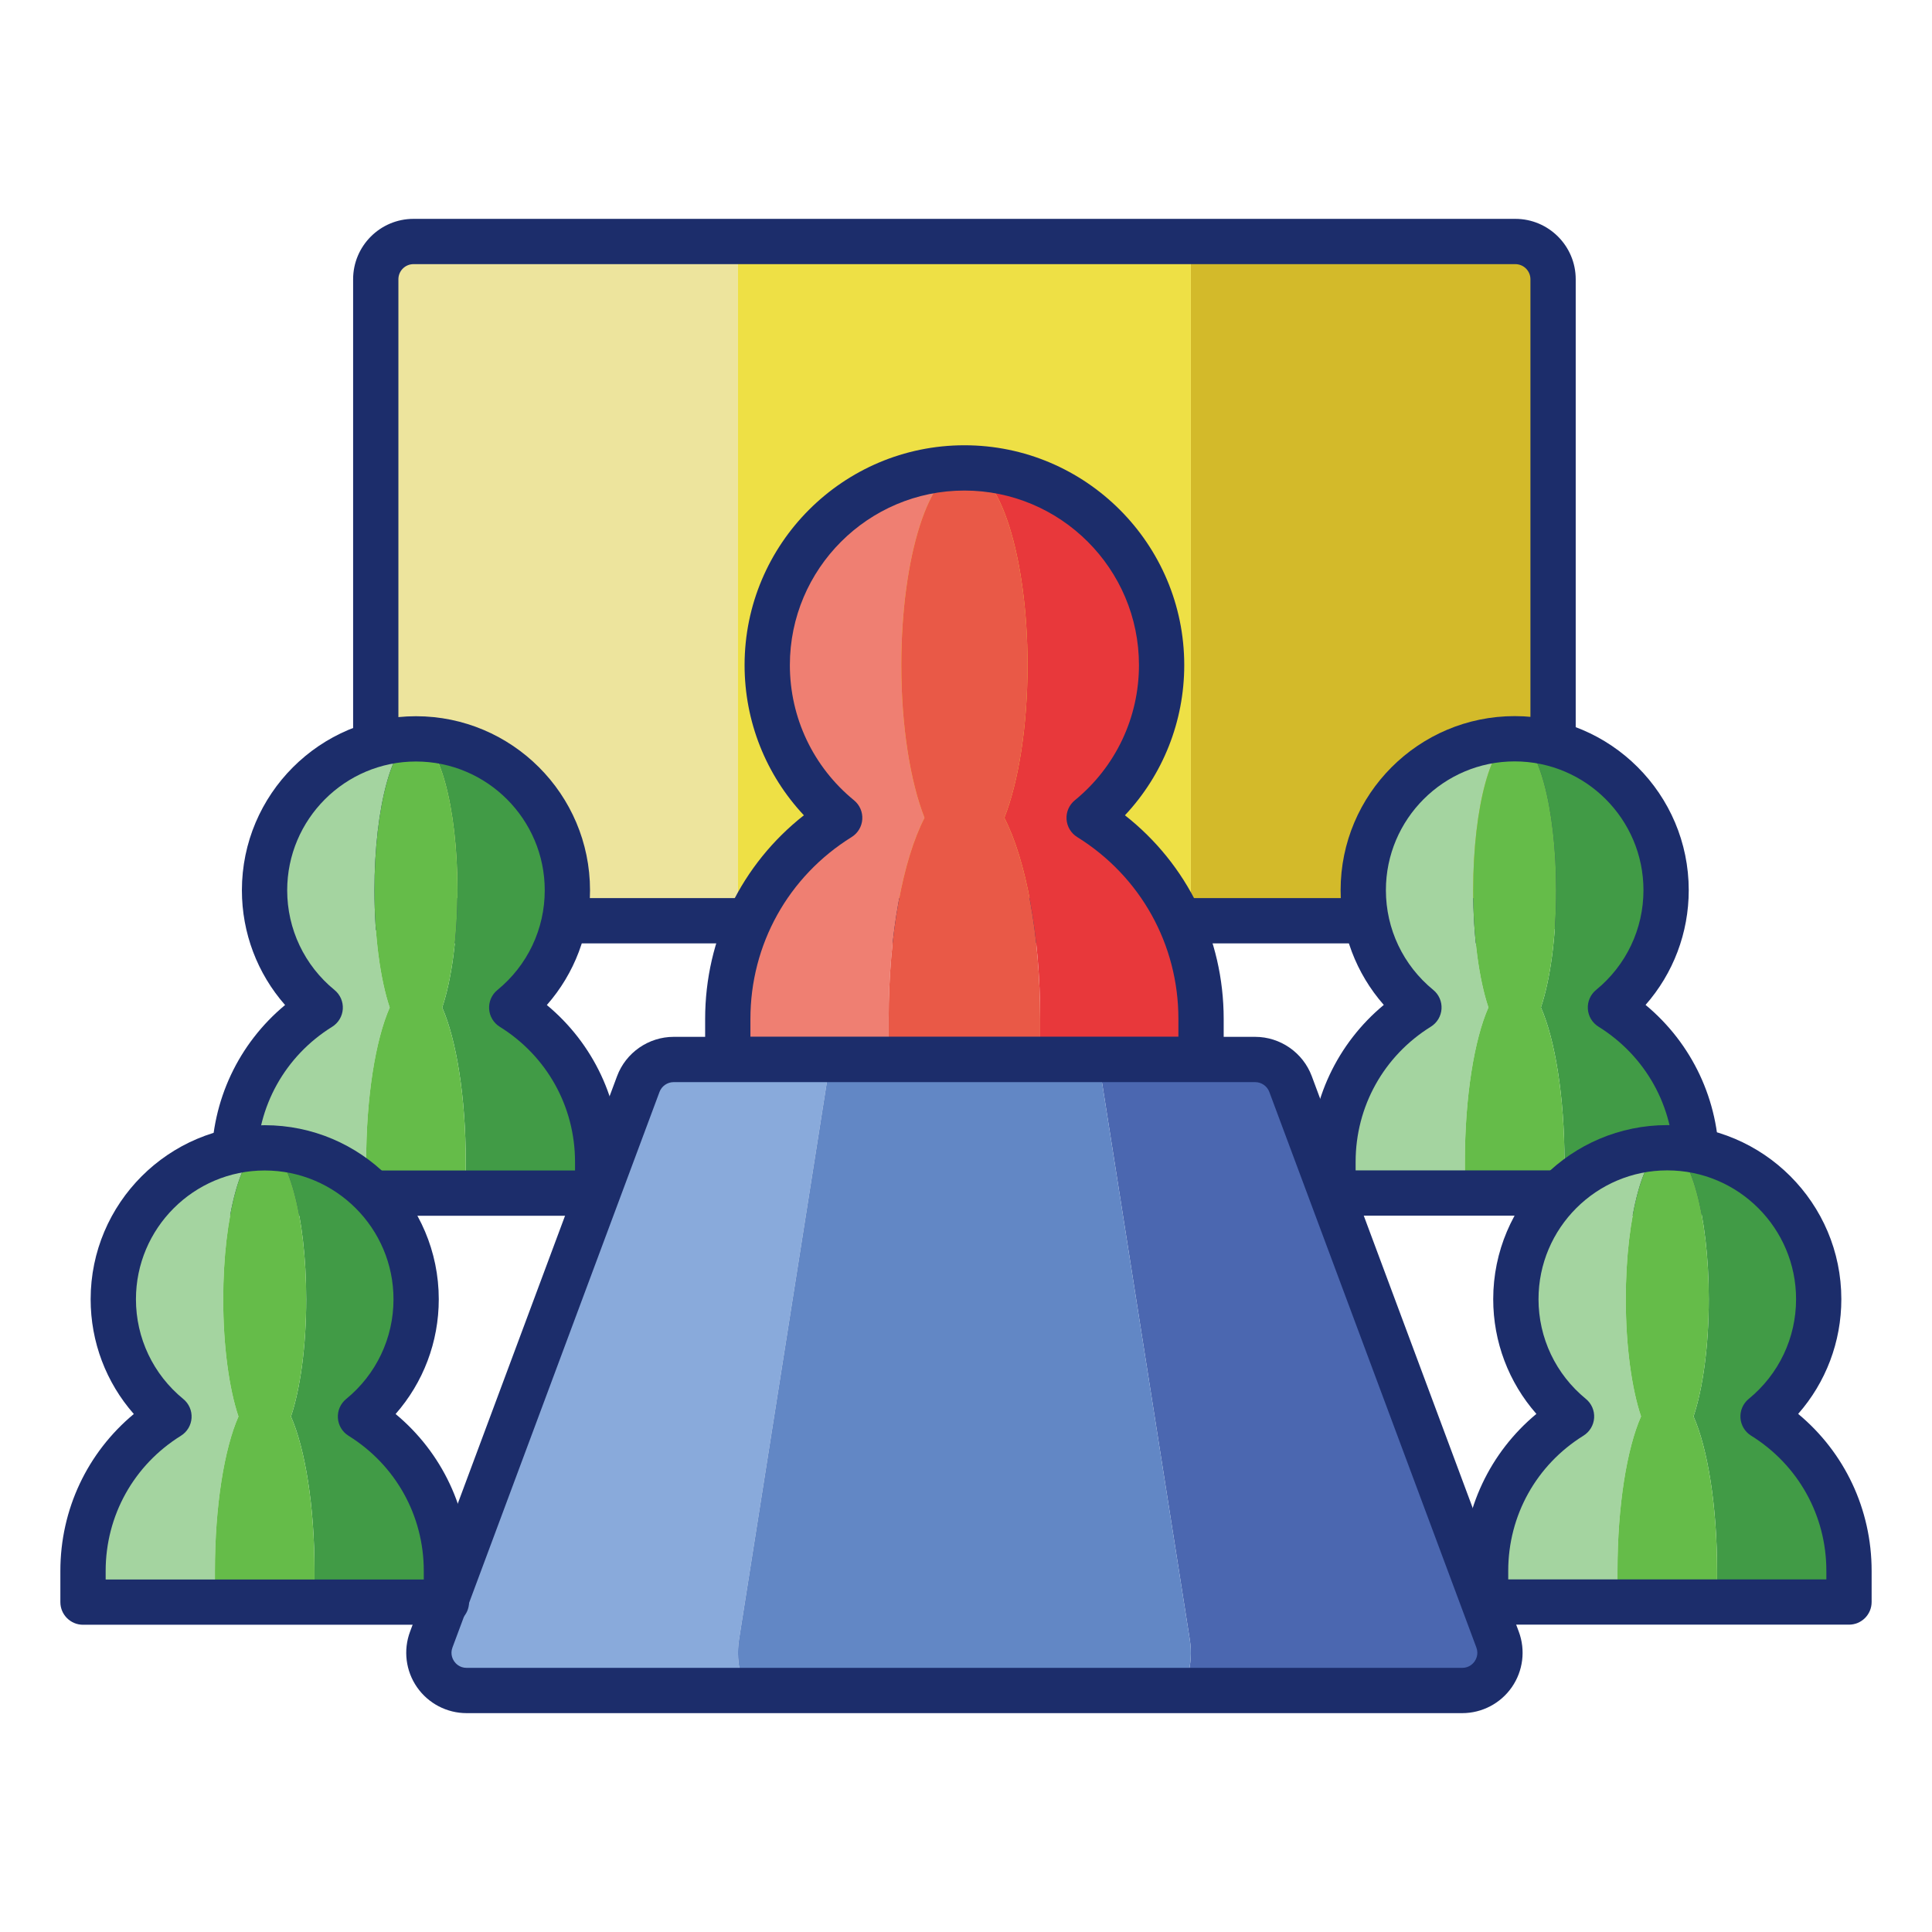 <svg id="Layer_1" enable-background="new 0 0 256 256" height="512" viewBox="0 0 256 256" width="512" xmlns="http://www.w3.org/2000/svg"><path d="m97.79 118.899v-83.798c0-1.713 1.388-3.101 3.101-3.101h-46.101c-2.761 0-5 2.239-5 5v80c0 2.761 2.239 5 5 5h46.101c-1.713 0-3.101-1.388-3.101-3.101z" fill="#ede49d"/><path d="m200.79 32h-46.101c1.713 0 3.101 1.388 3.101 3.101v83.798c0 1.713-1.388 3.101-3.101 3.101h46.101c2.761 0 5-2.239 5-5v-80c0-2.761-2.239-5-5-5z" fill="#d3ba2a"/><path d="m157.79 118.899v-83.798c0-1.713-1.388-3.101-3.101-3.101h-53.799c-1.713 0-3.101 1.388-3.101 3.101v83.798c0 1.713 1.388 3.101 3.101 3.101h53.798c1.713 0 3.102-1.388 3.102-3.101z" fill="#eee045"/><path d="m200.79 125h-146c-4.411 0-8-3.589-8-8v-80c0-4.411 3.589-8 8-8h146c4.411 0 8 3.589 8 8v80c0 4.411-3.589 8-8 8zm-146-90c-1.103 0-2 .897-2 2v80c0 1.103.897 2 2 2h146c1.103 0 2-.897 2-2v-80c0-1.103-.897-2-2-2z" fill="#1c2d6b"/><path d="m51.64 133.506c-1.233-3.68-2.021-9.272-2.021-15.538 0-11.081 2.461-20.064 5.498-20.064-11.081 0-20.065 8.983-20.065 20.064 0 6.266 2.875 11.858 7.375 15.538-6.835 4.248-11.388 11.821-11.388 20.461v4.13h17.48v-4.13c.001-8.64 1.249-16.213 3.121-20.461z" fill="#a4d4a0"/><path d="m67.806 133.506c4.5-3.68 7.376-9.272 7.376-15.538 0-11.081-8.983-20.064-20.065-20.064 3.036 0 5.498 8.983 5.498 20.064 0 6.266-.788 11.858-2.021 15.538 1.873 4.248 3.121 11.821 3.121 20.461v4.13h17.48v-4.13c0-8.64-4.554-16.213-11.389-20.461z" fill="#419b46"/><path d="m58.594 133.506c1.233-3.68 2.021-9.272 2.021-15.538 0-11.081-2.461-20.064-5.498-20.064-3.036 0-5.498 8.983-5.498 20.064 0 6.266.788 11.858 2.021 15.538-1.873 4.248-3.121 11.821-3.121 20.461v4.13h13.195v-4.13c.001-8.64-1.247-16.213-3.12-20.461z" fill="#65bc49"/><path d="m122.499 108.365c-1.876-4.792-3.074-12.076-3.074-20.236 0-14.431 3.745-26.129 8.364-26.129-14.431 0-26.129 11.698-26.129 26.129 0 8.16 3.742 15.445 9.602 20.236-8.9 5.532-14.828 15.394-14.828 26.644v5.379h21.318v-5.379c.001-11.25 1.898-21.112 4.747-26.644z" fill="#ef7f72"/><path d="m144.316 108.365c5.86-4.792 9.602-12.076 9.602-20.236.001-14.431-11.698-26.129-26.128-26.129 4.619 0 8.364 11.698 8.364 26.129 0 8.16-1.198 15.445-3.074 20.236 2.849 5.532 4.747 15.394 4.747 26.644v5.379h21.318v-5.379c-.001-11.25-5.929-21.112-14.829-26.644z" fill="#e8383b"/><path d="m133.08 108.365c1.876-4.792 3.074-12.076 3.074-20.236 0-14.431-3.745-26.129-8.364-26.129s-8.364 11.698-8.364 26.129c0 8.16 1.198 15.445 3.074 20.236-2.849 5.532-4.747 15.394-4.747 26.644v5.379h20.074v-5.379c-.001-11.25-1.898-21.112-4.747-26.644z" fill="#e95947"/><path d="m159.145 143.387h-62.71c-1.657 0-3-1.343-3-3v-5.378c0-10.659 4.828-20.491 13.084-26.979-5.033-5.368-7.858-12.436-7.858-19.901 0-16.062 13.067-29.129 29.129-29.129s29.129 13.067 29.129 29.129c0 7.466-2.825 14.533-7.858 19.901 8.256 6.487 13.084 16.319 13.084 26.979v5.378c0 1.657-1.344 3-3 3zm-59.71-6h56.71v-2.378c0-9.867-5.014-18.875-13.412-24.096-.822-.511-1.347-1.388-1.41-2.354-.062-.966.345-1.902 1.095-2.516 5.402-4.418 8.501-10.947 8.501-17.914-.001-12.753-10.376-23.129-23.129-23.129s-23.129 10.376-23.129 23.129c0 6.967 3.099 13.496 8.501 17.914.75.613 1.157 1.55 1.095 2.516-.062.967-.587 1.844-1.41 2.354-8.398 5.221-13.412 14.229-13.412 24.096z" fill="#1c2d6b"/><path d="m79.195 161.097h-48.155c-1.657 0-3-1.343-3-3v-4.13c0-8.15 3.58-15.685 9.734-20.796-3.671-4.178-5.721-9.546-5.721-15.203 0-12.718 10.347-23.064 23.064-23.064s23.064 10.347 23.064 23.064c0 5.658-2.049 11.025-5.721 15.203 6.154 5.111 9.734 12.646 9.734 20.796v4.13c.001 1.657-1.342 3-2.999 3zm-45.155-6h42.155v-1.13c0-7.336-3.728-14.032-9.972-17.913-.822-.511-1.348-1.388-1.41-2.354-.062-.967.345-1.904 1.095-2.517 3.987-3.261 6.274-8.077 6.274-13.216 0-9.409-7.655-17.064-17.064-17.064s-17.064 7.655-17.064 17.064c0 5.138 2.287 9.955 6.274 13.216.75.613 1.157 1.55 1.095 2.517-.062.966-.587 1.843-1.41 2.354-6.244 3.881-9.972 10.577-9.972 17.913v1.13z" fill="#1c2d6b"/><path d="m197.226 133.491c-1.233-3.68-2.021-9.272-2.021-15.538 0-11.081 2.461-20.064 5.498-20.064-11.081 0-20.065 8.983-20.065 20.064 0 6.266 2.875 11.858 7.375 15.538-6.835 4.248-11.388 11.821-11.388 20.461v4.13h17.48v-4.13c0-8.64 1.248-16.213 3.121-20.461z" fill="#a4d4a0"/><path d="m213.391 133.491c4.5-3.68 7.376-9.272 7.376-15.538 0-11.081-8.983-20.064-20.065-20.064 3.036 0 5.498 8.983 5.498 20.064 0 6.266-.788 11.858-2.021 15.538 1.873 4.248 3.121 11.821 3.121 20.461v4.13h17.48v-4.13c0-8.64-4.553-16.213-11.389-20.461z" fill="#419b46"/><path d="m204.179 133.491c1.233-3.68 2.021-9.272 2.021-15.538 0-11.081-2.461-20.064-5.498-20.064-3.036 0-5.498 8.983-5.498 20.064 0 6.266.788 11.858 2.021 15.538-1.873 4.248-3.121 11.821-3.121 20.461v4.13h13.196v-4.13c0-8.64-1.248-16.213-3.121-20.461z" fill="#65bc49"/><path d="m224.78 161.082h-48.155c-1.657 0-3-1.343-3-3v-4.13c0-8.15 3.58-15.685 9.734-20.796-3.671-4.178-5.721-9.546-5.721-15.203 0-12.718 10.347-23.064 23.065-23.064s23.064 10.347 23.064 23.064c0 5.657-2.05 11.025-5.721 15.203 6.154 5.111 9.734 12.646 9.734 20.796v4.13c0 1.657-1.343 3-3 3zm-45.155-6h42.155v-1.13c0-7.336-3.728-14.032-9.972-17.913-.823-.511-1.348-1.388-1.41-2.354-.062-.967.345-1.903 1.095-2.517 3.987-3.261 6.274-8.078 6.274-13.216 0-9.409-7.655-17.064-17.064-17.064-9.41 0-17.065 7.655-17.065 17.064 0 5.138 2.287 9.955 6.275 13.216.75.612 1.157 1.55 1.095 2.517-.062.966-.588 1.843-1.41 2.354-6.244 3.881-9.972 10.577-9.972 17.913v1.13z" fill="#1c2d6b"/><path d="m97.924 217.254 11.598-73.613c.308-1.957 1.098-3.254 1.981-3.254h-22.241c-2.088 0-3.956 1.297-4.685 3.254l-27.434 73.613c-1.218 3.267 1.198 6.746 4.685 6.746h38.078c-1.475 0-2.496-3.479-1.982-6.746z" fill="#89aadb"/><path d="m198.437 217.254-27.434-73.613c-.729-1.957-2.597-3.254-4.685-3.254h-22.241c.883 0 1.672 1.297 1.981 3.254l11.598 73.613c.515 3.267-.507 6.746-1.981 6.746h38.078c3.485 0 5.901-3.479 4.684-6.746z" fill="#4b67b0"/><path d="m157.655 217.254-11.598-73.613c-.308-1.957-1.098-3.254-1.981-3.254h-32.574c-.883 0-1.672 1.297-1.981 3.254l-11.598 73.613c-.513 3.267.508 6.746 1.982 6.746h55.769c1.474 0 2.495-3.479 1.981-6.746z" fill="#6287c5"/><path d="m193.751 227h-131.923c-2.62 0-5.076-1.284-6.571-3.437-1.495-2.151-1.84-4.902-.925-7.357l27.434-73.613c1.161-3.114 4.174-5.206 7.497-5.206h77.055c3.323 0 6.335 2.092 7.497 5.206l27.434 73.613c.915 2.455.569 5.206-.925 7.357-1.496 2.153-3.952 3.437-6.573 3.437zm-104.489-83.613c-.831 0-1.584.523-1.875 1.302l-27.434 73.613c-.33.885.052 1.581.231 1.839.179.259.698.859 1.643.859h131.924c.944 0 1.463-.601 1.643-.859s.561-.954.231-1.839l-27.434-73.613c-.291-.778-1.044-1.302-1.875-1.302z" fill="#1c2d6b"/><path d="m31.599 187.699c-1.233-3.68-2.021-9.272-2.021-15.538 0-11.081 2.461-20.064 5.498-20.064-11.081 0-20.065 8.983-20.065 20.064 0 6.266 2.875 11.858 7.375 15.538-6.835 4.248-11.388 11.821-11.388 20.461v4.13h17.48v-4.13c0-8.64 1.248-16.213 3.121-20.461z" fill="#a4d4a0"/><path d="m47.765 187.699c4.5-3.68 7.376-9.272 7.376-15.538 0-11.081-8.983-20.064-20.065-20.064 3.036 0 5.498 8.983 5.498 20.064 0 6.266-.788 11.858-2.021 15.538 1.873 4.248 3.121 11.821 3.121 20.461v4.13h17.48v-4.13c-.001-8.64-4.554-16.213-11.389-20.461z" fill="#419b46"/><path d="m38.553 187.699c1.233-3.68 2.021-9.272 2.021-15.538 0-11.081-2.461-20.064-5.498-20.064-3.036 0-5.498 8.983-5.498 20.064 0 6.266.788 11.858 2.021 15.538-1.873 4.248-3.121 11.821-3.121 20.461v4.13h13.195v-4.13c0-8.64-1.247-16.213-3.12-20.461z" fill="#65bc49"/><path d="m59.153 215.289h-48.154c-1.657 0-3-1.343-3-3v-4.13c0-8.15 3.58-15.685 9.733-20.796-3.671-4.177-5.721-9.545-5.721-15.203 0-12.718 10.347-23.064 23.064-23.064s23.065 10.346 23.065 23.064c0 5.658-2.05 11.026-5.721 15.203 6.154 5.111 9.734 12.646 9.734 20.796v4.13c0 1.657-1.343 3-3 3zm-45.154-6h42.155v-1.13c0-7.336-3.728-14.032-9.972-17.912-.822-.511-1.348-1.388-1.41-2.354-.062-.967.345-1.904 1.095-2.517 3.987-3.261 6.274-8.078 6.274-13.217 0-9.409-7.655-17.064-17.064-17.064s-17.064 7.655-17.064 17.064c0 5.139 2.287 9.956 6.274 13.217.75.613 1.157 1.55 1.095 2.517-.062.966-.588 1.843-1.41 2.354-6.244 3.88-9.972 10.576-9.972 17.912v1.13z" fill="#1c2d6b"/><path d="m217.447 187.684c-1.233-3.68-2.021-9.272-2.021-15.538 0-11.081 2.461-20.064 5.498-20.064-11.081 0-20.065 8.983-20.065 20.064 0 6.266 2.875 11.858 7.375 15.538-6.835 4.248-11.388 11.821-11.388 20.461v4.13h17.48v-4.13c.001-8.64 1.248-16.213 3.121-20.461z" fill="#a4d4a0"/><path d="m233.613 187.684c4.5-3.68 7.376-9.272 7.376-15.538 0-11.081-8.983-20.064-20.065-20.064 3.036 0 5.498 8.983 5.498 20.064 0 6.266-.788 11.858-2.021 15.538 1.873 4.248 3.121 11.821 3.121 20.461v4.13h17.48v-4.13c0-8.64-4.554-16.213-11.389-20.461z" fill="#419b46"/><path d="m224.401 187.684c1.233-3.68 2.021-9.272 2.021-15.538 0-11.081-2.461-20.064-5.498-20.064-3.036 0-5.498 8.983-5.498 20.064 0 6.266.788 11.858 2.021 15.538-1.873 4.248-3.121 11.821-3.121 20.461v4.13h13.195v-4.13c.001-8.64-1.247-16.213-3.12-20.461z" fill="#65bc49"/><path d="m245.001 215.275h-48.155c-1.657 0-3-1.343-3-3v-4.131c0-8.15 3.58-15.685 9.734-20.796-3.671-4.177-5.721-9.545-5.721-15.202 0-12.718 10.347-23.064 23.064-23.064s23.064 10.347 23.064 23.064c0 5.657-2.05 11.024-5.721 15.202 6.154 5.111 9.734 12.646 9.734 20.796v4.131c.001 1.658-1.342 3-2.999 3zm-45.154-6h42.155v-1.131c0-7.336-3.728-14.032-9.972-17.913-.823-.511-1.348-1.388-1.41-2.354-.062-.967.345-1.903 1.095-2.517 3.987-3.261 6.274-8.077 6.274-13.215 0-9.409-7.655-17.064-17.064-17.064s-17.064 7.655-17.064 17.064c0 5.138 2.287 9.954 6.274 13.215.75.612 1.157 1.55 1.095 2.517-.062.966-.588 1.843-1.41 2.354-6.244 3.881-9.972 10.577-9.972 17.913v1.131z" fill="#1c2d6b"/></svg>